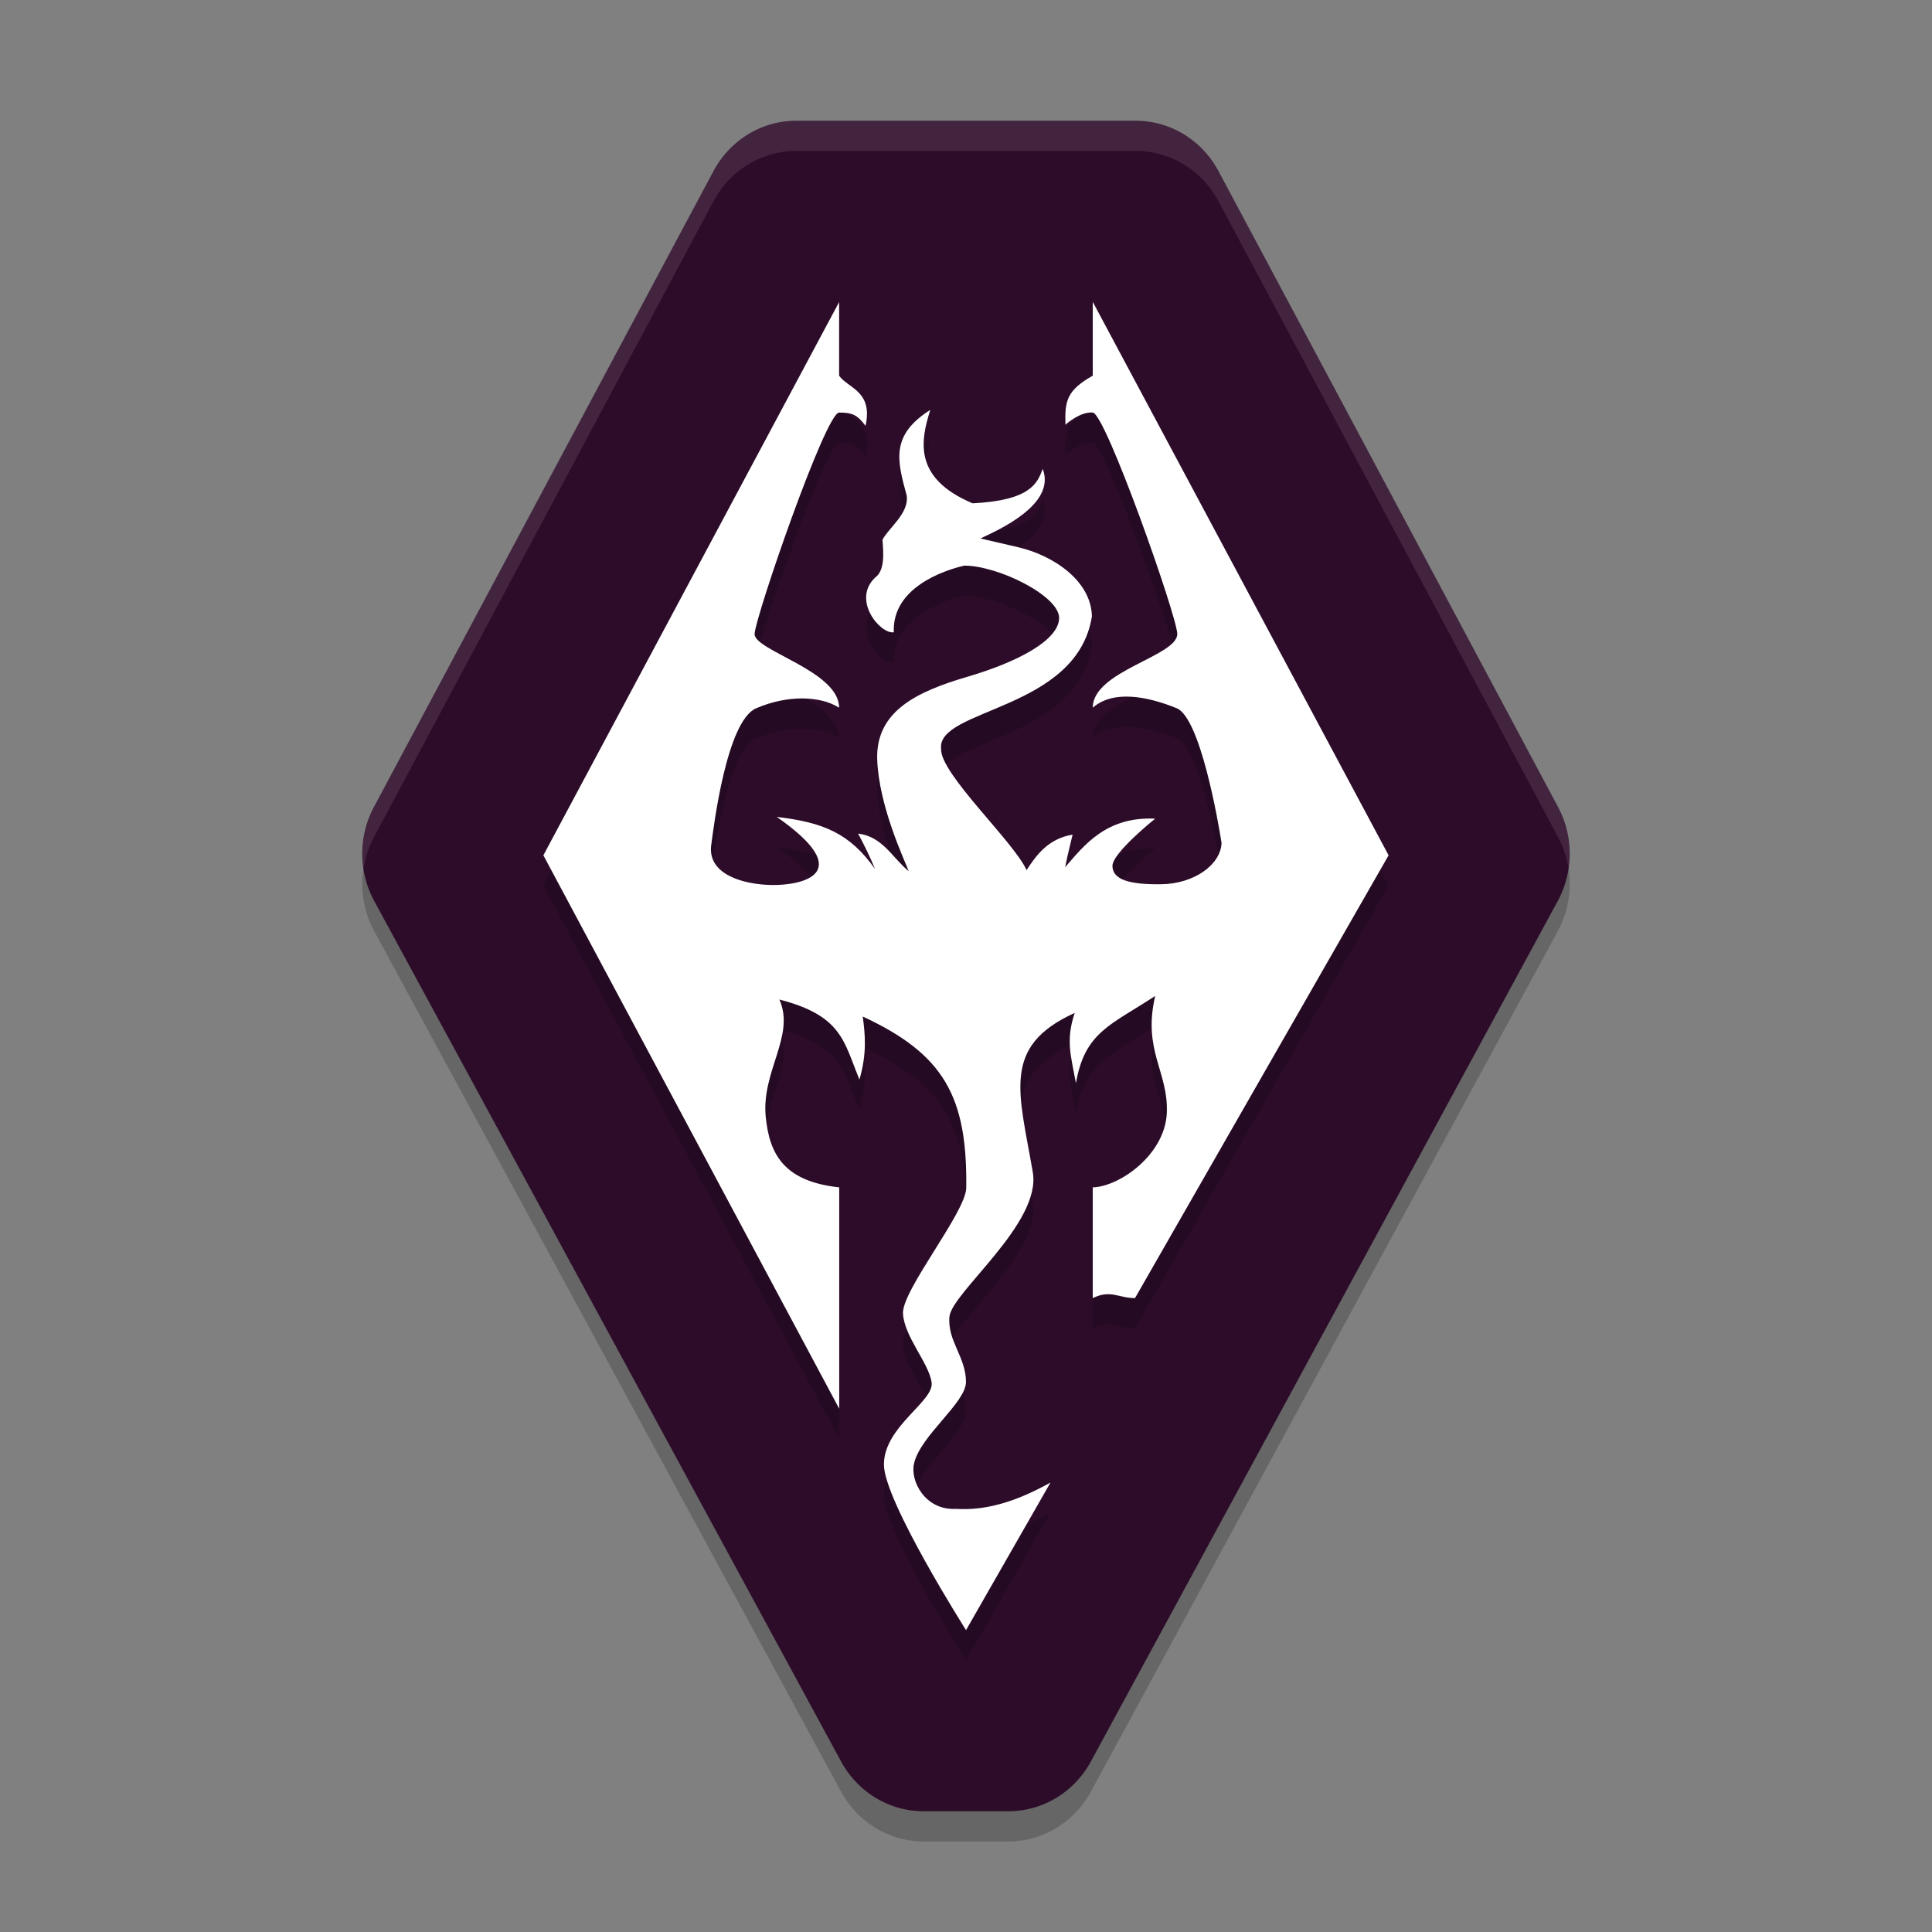 <svg xmlns="http://www.w3.org/2000/svg" width="64" height="64" version="1.1">
 <rect width="100%" height="100%" fill="#808080" stroke="none"/>
 <path style="opacity:0.2" d="m 26.376,5 a 3.128,3.216 0 0 0 -2.742,1.67 L 12.385,27.736 a 3.128,3.216 0 0 0 0.012,3.112 L 27.861,59.349 A 3.128,3.216 0 0 0 30.594,61 h 2.811 a 3.128,3.216 0 0 0 2.733,-1.651 L 51.602,30.848 a 3.128,3.216 0 0 0 0.012,-3.112 L 40.365,6.67 a 3.128,3.216 0 0 0 -2.742,-1.67 z"/>
 <path style="fill:#2d0c2a" d="m 26.376,4 a 3.128,3.216 0 0 0 -2.742,1.67 L 12.385,26.736 a 3.128,3.216 0 0 0 0.012,3.112 L 27.861,58.349 A 3.128,3.216 0 0 0 30.594,60 h 2.811 a 3.128,3.216 0 0 0 2.733,-1.651 L 51.602,29.848 a 3.128,3.216 0 0 0 0.012,-3.112 L 40.365,5.67 a 3.128,3.216 0 0 0 -2.742,-1.67 z"/>
 <path style="opacity:0.2" d="m 27.8,11 -9.8,18.333 9.8,18.333 v -7.333 c -1.801,-0.195 -2.317,-1.066 -2.436,-2.359 -0.138,-1.496 0.987,-2.671 0.454,-3.863 2.08,0.536 2.131,1.39 2.652,2.651 0.258,-0.881 0.185,-1.522 0.11,-2.088 2.7,1.252 3.465,2.663 3.428,5.676 -0.01,0.805 -2.137,3.394 -2.095,4.162 0.041,0.768 0.854,1.636 0.948,2.28 0.092,0.633 -1.58,1.459 -1.58,2.724 0,1.199 2.72,5.484 2.72,5.484 L 34.799,50.111 c -1.487,0.832 -2.448,0.909 -3.144,0.873 -0.997,0.05 -1.512,-0.913 -1.377,-1.502 0.213,-0.932 1.721,-2.012 1.721,-2.704 0,-0.826 -0.617,-1.354 -0.548,-2.157 0.069,-0.804 3.053,-3.09 2.762,-4.787 -0.454,-2.65 -1.05,-4.172 1.388,-5.279 -0.307,0.911 -0.12,1.441 0.041,2.328 0.291,-1.702 1.162,-1.927 2.625,-2.891 -0.423,1.818 0.442,2.503 0.385,3.875 -0.057,1.373 -1.55,2.437 -2.453,2.467 v 3.667 c 0.603,-0.29 0.847,4.28e-4 1.4,0 L 45.999,29.333 36.199,11 v 2.444 c -0.861,0.489 -0.929,0.832 -0.905,1.625 0,0 0.479,-0.439 0.905,-0.403 0.426,0.036 2.786,6.733 2.8,7.333 -1.8e-5,0.744 -2.8,1.222 -2.8,2.444 0.673,-0.587 1.775,-0.388 2.779,0.017 0.781,0.316 1.378,3.756 1.487,4.464 -0.027,0.72 -0.907,1.356 -2.006,1.368 -1.099,0.012 -1.594,-0.168 -1.608,-0.6 -0.014,-0.432 1.415,-1.572 1.415,-1.572 -1.638,-0.079 -2.371,0.908 -2.982,1.608 0.082,-0.42 0.165,-0.72 0.247,-1.08 -0.833,0.14 -1.22,0.712 -1.525,1.176 -0.414,-0.934 -2.871,-3.198 -2.831,-4.017 -0.151,-1.346 4.502,-1.261 4.996,-4.391 -0.027,-1.188 -1.291,-2.023 -2.454,-2.291 -0.934,-0.216 -1.237,-0.288 -1.237,-0.288 0.627,-0.295 2.511,-1.136 2.061,-2.304 -0.173,0.461 -0.387,1.045 -2.322,1.14 -1.979,-0.833 -1.722,-2.082 -1.402,-3.095 -1.305,0.832 -1.111,1.641 -0.783,2.831 0.093,0.588 -0.599,1.081 -0.801,1.471 0.04,0.491 0.072,1.025 -0.243,1.253 -0.783,0.746 0.173,1.883 0.618,1.812 -0.061,-1.475 1.651,-2.05 2.336,-2.208 1.127,-1.2e-5 3.155,1.008 3.141,1.74 -0.014,0.732 -1.368,1.452 -3.045,1.944 -1.677,0.492 -3.023,1.14 -2.982,2.723 0.052,1.548 0.884,3.294 1.044,3.717 -0.559,-0.469 -0.867,-1.147 -1.677,-1.248 0.193,0.359 0.392,0.759 0.563,1.176 -0.847,-1.197 -1.724,-1.546 -3.257,-1.728 2.695,1.879 0.833,2.271 -0.165,2.256 -0.952,-0.015 -2.134,-0.354 -2.006,-1.32 0.077,-0.581 0.506,-4.11 1.486,-4.533 1.033,-0.446 2.12,-0.421 2.751,-0.02 0,-1.222 -2.818,-1.891 -2.8,-2.444 0.018,-0.554 2.352,-7.333 2.8,-7.333 0.448,0 0.606,0.082 0.875,0.439 0.256,-1.158 -0.589,-1.245 -0.875,-1.661 1.6e-5,-0.288 0,-2.444 0,-2.444 z"/>
 <path style="fill:#ffffff" d="m 27.8,10 -9.8,18.333 9.8,18.333 v -7.333 c -1.801,-0.195 -2.317,-1.066 -2.436,-2.359 -0.138,-1.496 0.987,-2.671 0.454,-3.863 2.08,0.536 2.131,1.39 2.652,2.651 0.258,-0.881 0.185,-1.522 0.11,-2.088 2.7,1.252 3.465,2.663 3.428,5.676 -0.01,0.805 -2.137,3.394 -2.095,4.162 0.041,0.768 0.854,1.636 0.948,2.28 0.092,0.633 -1.58,1.459 -1.58,2.724 0,1.199 2.72,5.484 2.72,5.484 L 34.799,49.111 c -1.487,0.832 -2.448,0.909 -3.144,0.873 -0.997,0.05 -1.512,-0.913 -1.377,-1.502 0.213,-0.932 1.721,-2.012 1.721,-2.704 0,-0.826 -0.617,-1.354 -0.548,-2.157 0.069,-0.804 3.053,-3.09 2.762,-4.787 -0.454,-2.65 -1.05,-4.172 1.388,-5.279 -0.307,0.911 -0.12,1.441 0.041,2.328 0.291,-1.702 1.162,-1.927 2.625,-2.891 -0.423,1.818 0.442,2.503 0.385,3.875 -0.057,1.373 -1.55,2.437 -2.453,2.467 v 3.667 c 0.603,-0.29 0.847,4.28e-4 1.4,0 L 45.999,28.333 36.199,10 v 2.444 c -0.861,0.489 -0.929,0.832 -0.905,1.625 0,0 0.479,-0.439 0.905,-0.403 0.426,0.036 2.786,6.733 2.8,7.333 -1.8e-5,0.744 -2.8,1.222 -2.8,2.444 0.673,-0.587 1.775,-0.388 2.779,0.017 0.781,0.316 1.378,3.756 1.487,4.464 -0.027,0.72 -0.907,1.356 -2.006,1.368 -1.099,0.012 -1.594,-0.168 -1.608,-0.6 -0.014,-0.432 1.415,-1.572 1.415,-1.572 -1.638,-0.079 -2.371,0.908 -2.982,1.608 0.082,-0.42 0.165,-0.72 0.247,-1.08 -0.833,0.14 -1.22,0.712 -1.525,1.176 -0.414,-0.934 -2.871,-3.198 -2.831,-4.017 -0.151,-1.346 4.502,-1.261 4.996,-4.391 -0.027,-1.188 -1.291,-2.023 -2.454,-2.291 -0.934,-0.216 -1.237,-0.288 -1.237,-0.288 0.627,-0.295 2.511,-1.136 2.061,-2.304 -0.173,0.461 -0.387,1.045 -2.322,1.14 -1.979,-0.833 -1.722,-2.082 -1.402,-3.095 -1.305,0.832 -1.111,1.641 -0.783,2.831 0.093,0.588 -0.599,1.081 -0.801,1.471 0.04,0.491 0.072,1.025 -0.243,1.253 -0.783,0.746 0.173,1.883 0.618,1.812 -0.061,-1.475 1.651,-2.05 2.336,-2.208 1.127,-1.3e-5 3.155,1.008 3.141,1.74 -0.014,0.732 -1.368,1.452 -3.045,1.944 -1.677,0.492 -3.023,1.14 -2.982,2.723 0.052,1.548 0.884,3.294 1.044,3.717 -0.559,-0.469 -0.867,-1.147 -1.677,-1.248 0.193,0.359 0.392,0.759 0.563,1.176 -0.847,-1.197 -1.724,-1.546 -3.257,-1.728 2.695,1.879 0.833,2.271 -0.165,2.256 -0.952,-0.015 -2.134,-0.354 -2.006,-1.32 0.077,-0.581 0.506,-4.11 1.486,-4.533 1.033,-0.446 2.12,-0.421 2.751,-0.02 0,-1.222 -2.818,-1.891 -2.8,-2.444 0.018,-0.554 2.352,-7.333 2.8,-7.333 0.448,0 0.606,0.082 0.875,0.439 0.256,-1.158 -0.589,-1.245 -0.875,-1.661 1.6e-5,-0.288 0,-2.444 0,-2.444 z"/>
 <path style="opacity:0.1;fill:#ffffff" d="M 26.375 4 A 3.128 3.216 0 0 0 23.633 5.672 L 12.387 26.734 A 3.128 3.216 0 0 0 12.043 28.781 A 3.128 3.216 0 0 1 12.387 27.734 L 23.633 6.672 A 3.128 3.216 0 0 1 26.375 5 L 37.625 5 A 3.128 3.216 0 0 1 40.367 6.672 L 51.615 27.734 A 3.128 3.216 0 0 1 51.959 28.773 A 3.128 3.216 0 0 0 51.615 26.734 L 40.367 5.672 A 3.128 3.216 0 0 0 37.625 4 L 26.375 4 z"/>
</svg>
